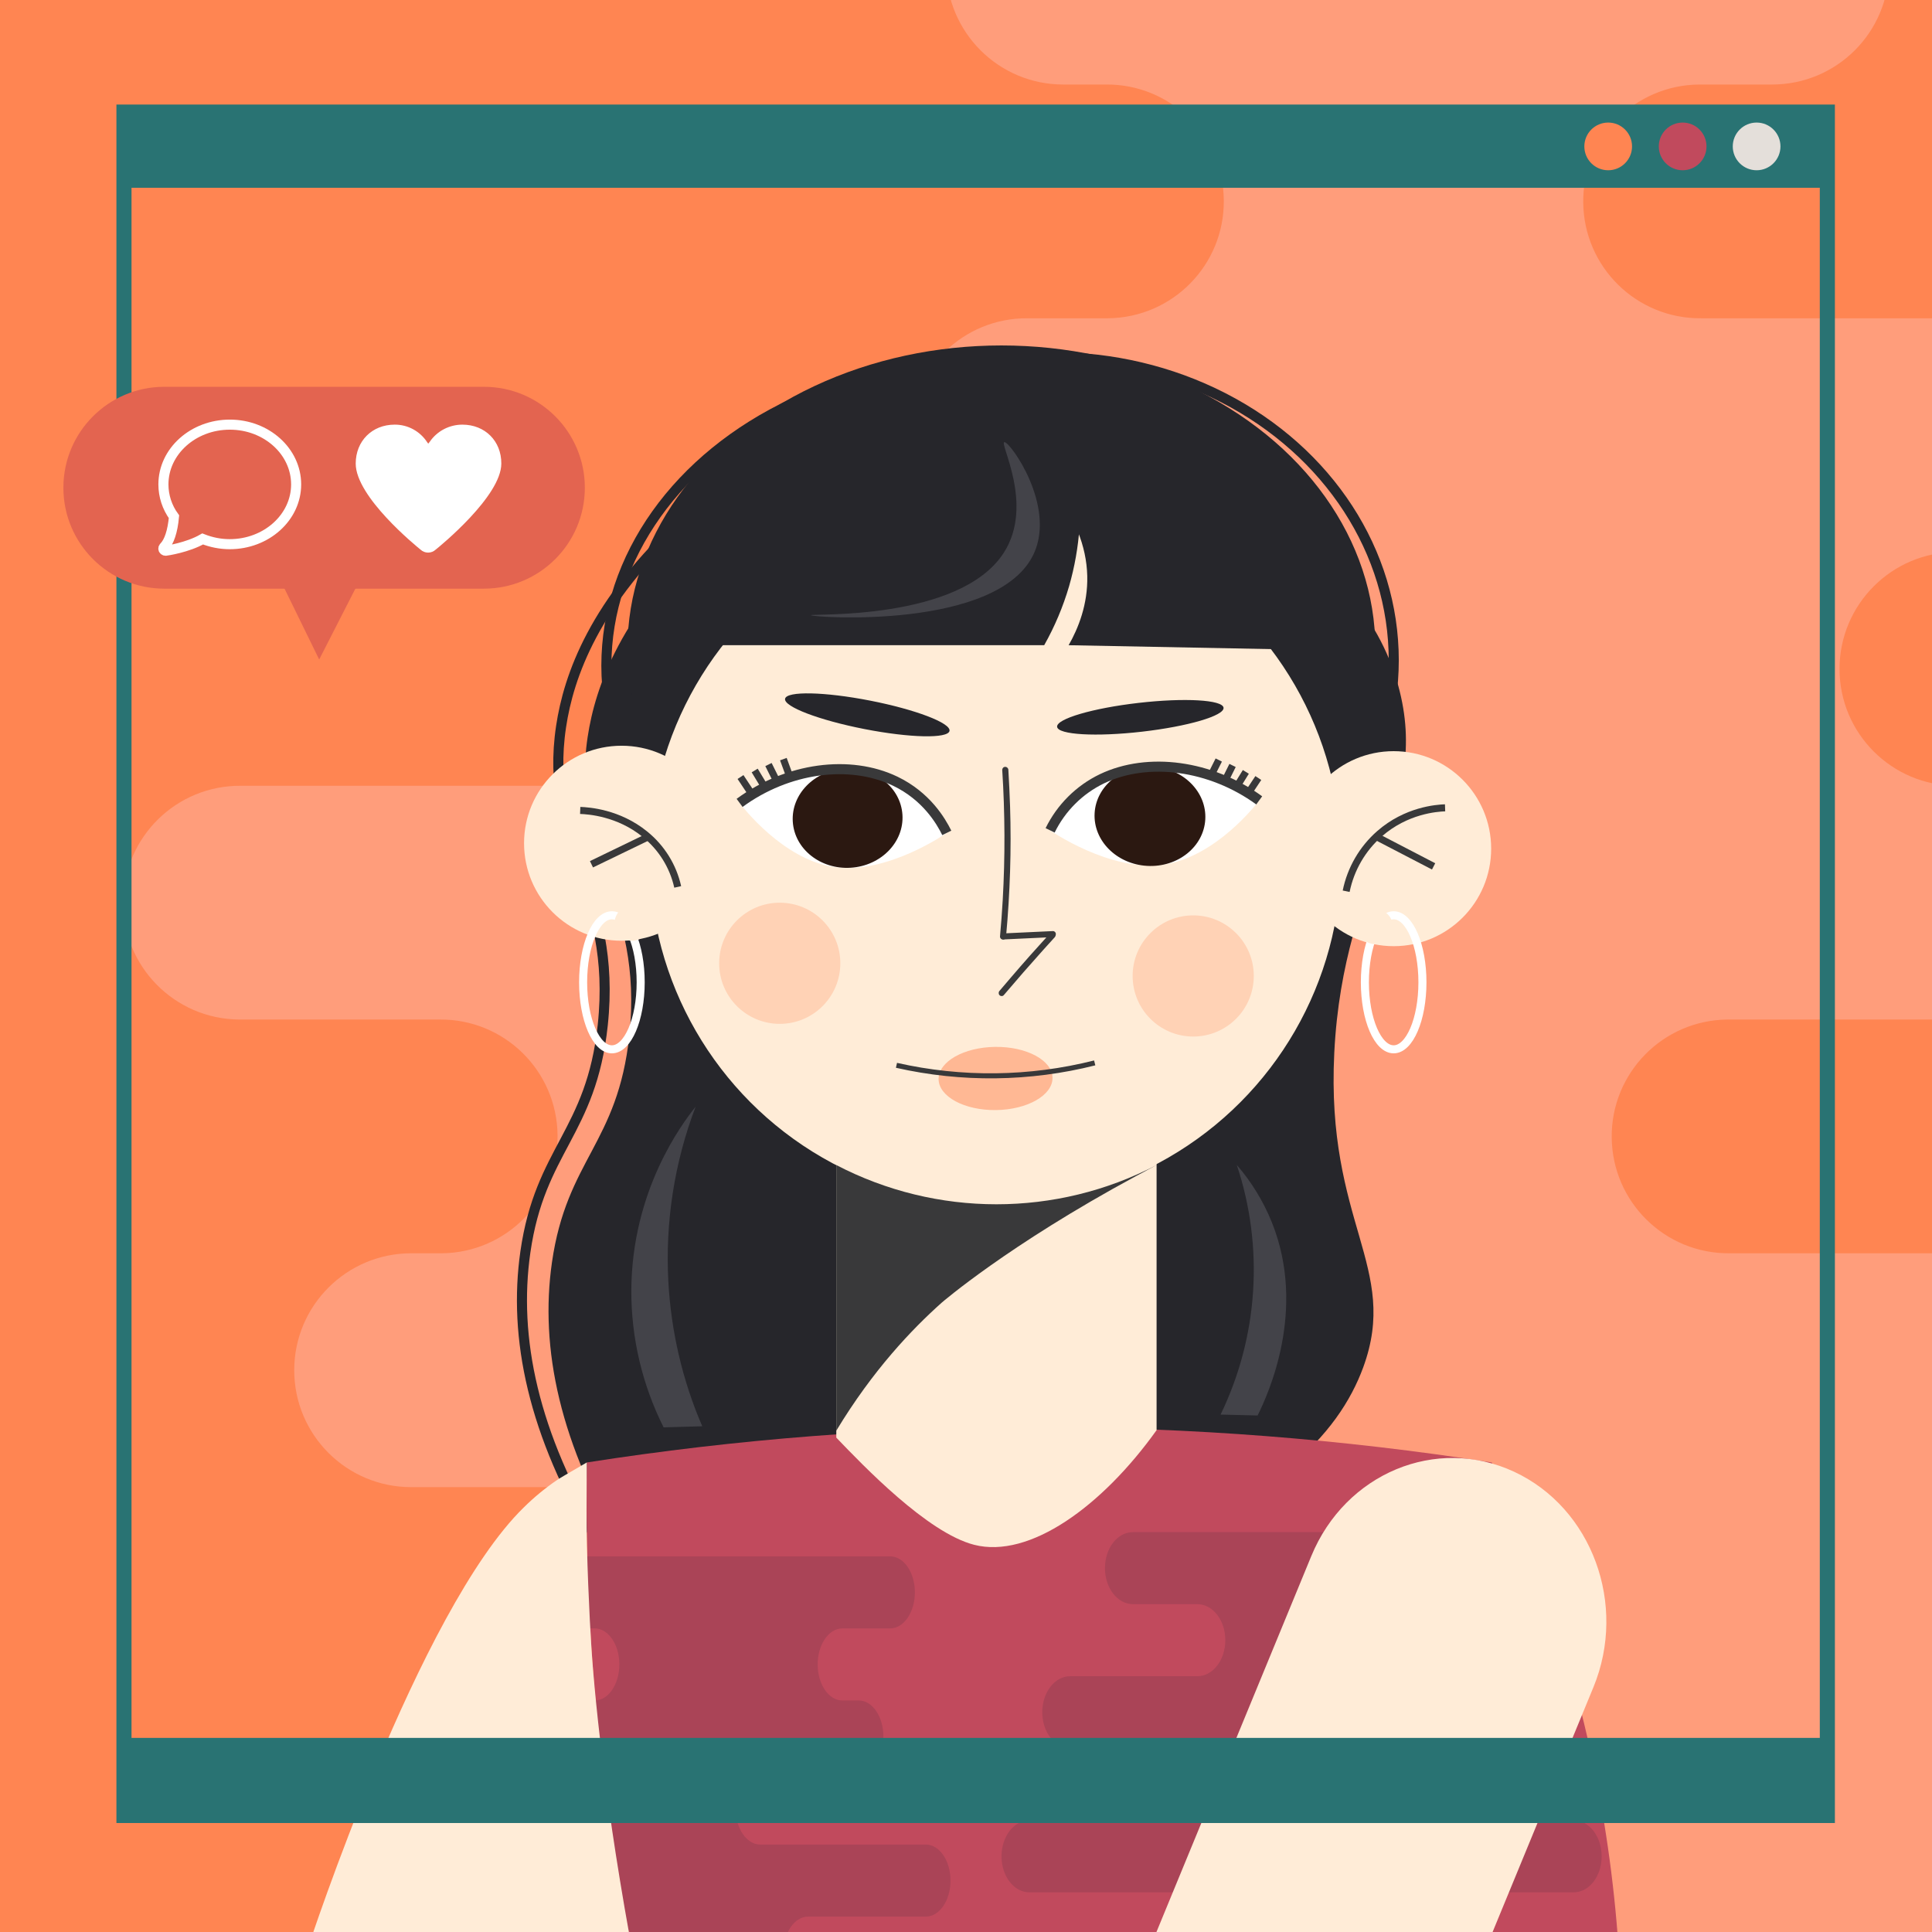 <?xml version="1.0" encoding="utf-8"?>
<!-- Generator: Adobe Illustrator 24.3.0, SVG Export Plug-In . SVG Version: 6.00 Build 0)  -->
<svg version="1.1" id="Layer_1" xmlns="http://www.w3.org/2000/svg" xmlns:xlink="http://www.w3.org/1999/xlink" x="0px" y="0px"
	 viewBox="0 0 1920 1920" style="enable-background:new 0 0 1920 1920;" xml:space="preserve">
<g id="BACKGROUND">
	<rect x="-119.9" y="-56" style="fill:#FF8552;" width="2183.3" height="2031.9"/>
</g>
<g id="_2ND_BACK">
	<path style="fill:#AA4457;" d="M725.5,2151.9H781c15.8,0,28.6-15.6,28.6-35s-12.8-35-28.6-35h-19.1c-15.8,0-28.6-15.6-28.6-35
		s12.8-35,28.6-35h114.5c15.8,0,28.6-15.6,28.6-35s-12.8-34.9-28.6-34.9H683.8c-15.8,0-28.6-15.6-28.6-35s12.8-35,28.6-35h137
		c15.8,0,28.6-15.6,28.6-35s-12.8-35-28.6-35h-52c-15.8,0-28.6-15.6-28.6-35s12.8-34.9,28.6-34.9h114.5c15.8,0,28.6-15.6,28.6-35
		s-12.8-35-28.6-35H866c-15.8,0-28.6-15.6-28.6-35s12.8-35,28.6-35h173.5c15.8,0,28.6,15.6,28.6,35s-12.8,35-28.6,35H1029
		c-15.8,0-28.6,15.6-28.6,35s12.8,35,28.6,35h19.1c15.8,0,28.6,15.6,28.6,34.9s-12.8,35-28.6,35h3.5c-15.8,0-28.6,15.6-28.6,35
		s12.8,35,28.6,35h189.1c15.8,0,28.6,15.6,28.6,35s-12.8,35-28.6,35H1192c-15.8,0-28.6,15.6-28.6,34.9s12.8,35,28.6,35h7
		c15.8,0,28.6,15.6,28.6,35c0,19.4-12.8,35-28.6,35h-130.1c-15.8,0-28.6,15.6-28.6,35s12.8,35,28.6,35h65.9
		c15.8,0,28.6,15.6,28.6,35s-12.8,34.9-28.6,34.9H725.5c-15.8,0-28.6-15.6-28.6-34.9S709.7,2151.9,725.5,2151.9L725.5,2151.9z"/>
	<path style="fill:#FF9D7B;" d="M2331.6,1710.2h-225.4c-64.2,0.6-116.6-50.9-117.2-115.1c-0.6-64.2,50.9-116.6,115.1-117.2
		c0.7,0,1.4,0,2.2,0h77.5c64.1,0,116.1-52,116.1-116.2s-52-116.2-116.1-116.2h-464.9c-64.2,0.6-116.6-50.9-117.2-115.1
		c-0.6-64.2,50.9-116.6,115.1-117.2c0.7,0,1.4,0,2.2,0h781.9c64.2,0.6,116.6-50.9,117.2-115.1c0.6-64.2-50.9-116.6-115.1-117.2
		c-0.7,0-1.4,0-2.2,0h-556.5c-64.1,0-116.2-52-116.2-116.1c0-64.1,52-116.2,116.1-116.2c0,0,0.1,0,0.1,0h211.3
		c64.2,0.6,116.6-50.9,117.2-115.1c0.6-64.2-50.9-116.6-115.1-117.2c-0.7,0-1.4,0-2.2,0h-464.9c-64.2,0.6-116.6-50.9-117.2-115.1
		c-0.6-64.2,50.9-116.6,115.1-117.2c0.7,0,1.4,0,2.2,0h70.4c64.2,0,116.2-51.9,116.2-116.1c0,0,0,0,0-0.1
		c0-64.2-52-116.2-116.2-116.2c0,0,0,0-0.1,0h-704.4c-64.2,0-116.2,52-116.2,116.1c0,0,0,0,0,0.1c0,64.2,52,116.2,116.2,116.2
		c0,0,0,0,0.1,0h42.3c64.2-0.6,116.6,50.9,117.2,115.1c0.6,64.2-50.9,116.6-115.1,117.2c-0.7,0-1.4,0-2.2,0h-77.5
		c-64.2-0.6-116.6,50.9-117.2,115.1c-0.6,64.2,50.9,116.6,115.1,117.2c0.7,0,1.4,0,2.2,0h-14.1c64.1,0,116.2,52,116.2,116.1
		s-52,116.2-116.1,116.2c0,0-0.1,0-0.1,0H239.6c-64.2-0.6-116.6,50.9-117.2,115.1c-0.6,64.2,50.9,116.6,115.1,117.2
		c0.7,0,1.4,0,2.2,0h197.2c64.2-0.6,116.6,50.9,117.2,115.1c0.6,64.2-50.9,116.6-115.1,117.2c-0.7,0-1.4,0-2.2,0h-28.2
		c-64.1,0-116.2,52-116.2,116.2s52,116.2,116.2,116.2h528.3c64.2-0.6,116.6,50.9,117.2,115.1c0.6,64.2-50.9,116.6-115.1,117.2
		c-0.7,0-1.4,0-2.2,0H669.2c-64.2-0.6-116.6,50.9-117.2,115.1c-0.6,64.2,50.9,116.6,115.1,117.2c0.7,0,1.4,0,2.2,0h1662.3
		c64.2,0.6,116.6-50.9,117.2-115.1c0.6-64.2-50.9-116.6-115.1-117.2c-0.7,0-1.4,0-2.2,0L2331.6,1710.2z"/>
</g>
<g id="ELEMENTS">
	<path style="fill:none;stroke:#26262B;stroke-width:10;stroke-miterlimit:10;" d="M1053,1544.1l-457.6-10.6
		c-66-108.6-85.4-204.5-73.3-289.2c14.7-102.5,65.4-117.8,76.9-225.5c14.5-135.9-59.1-179.1-41.4-296.8
		c7.5-49.9,32.9-123.6,123.2-205.9h563.4c45.8,32.4,99,82.4,118.9,154.7c33.7,122.4-62.3,184.6-63.5,365
		c-0.9,137.1,54.1,160.5,35.1,250.2C1319.4,1358,1260.5,1454.5,1053,1544.1z"/>
	<path style="fill:#26262B;" d="M1079.4,1554.5l-457.5-10.6c-66.1-108.6-85.5-204.4-73.4-289.2c14.7-102.6,65.4-117.8,76.9-225.5
		c14.5-136-59.1-179.1-41.4-296.8c7.5-49.9,33-123.6,123.2-205.9h563.4c45.8,32.4,99,82.4,118.9,154.7
		c33.9,123.2-54.4,183.1-63.5,365c-8.5,169.6,65.3,213,28.7,312.8C1330.8,1423.9,1264.9,1500.9,1079.4,1554.5z"/>
	<path style="fill:#C14A5D;" d="M706,2231.2l889.2,4.5c42.1-266.2,2.8-538.9-112.7-782.3c-298-46.6-601.4-46.6-899.4,0
		C579.2,1717.8,620.8,1980.9,706,2231.2z"/>
	<ellipse style="fill:none;stroke:#26262B;stroke-width:10;stroke-miterlimit:10;" cx="974.2" cy="661.5" rx="371.6" ry="301.2"/>
	<ellipse style="fill:none;stroke:#26262B;stroke-width:10;stroke-miterlimit:10;" cx="1046.3" cy="656.1" rx="338.8" ry="301.2"/>
	<ellipse style="fill:#26262B;" cx="995.2" cy="644.5" rx="371.6" ry="301.2"/>
	<circle style="fill:#FFECD7;" cx="989.2" cy="852.8" r="343.7"/>
	<circle style="fill:#FFECD7;" cx="617.7" cy="838" r="96.9"/>
	<circle style="fill:#FFECD7;" cx="1385" cy="843.4" r="96.9"/>
	
		<ellipse transform="matrix(0.192 -0.982 0.982 0.192 -1.255 1419.662)" style="fill:#26262B;" cx="861.2" cy="710.6" rx="14.4" ry="83.2"/>
	
		<ellipse transform="matrix(0.994 -0.114 0.114 0.994 -73.71 133.415)" style="fill:#26262B;" cx="1132.5" cy="712.8" rx="83.2" ry="14.4"/>
	<path style="fill:#39393A;" d="M996,765c1.4,21.6,2.1,43.2,2.2,64.8c0.1,21.6-0.5,43.2-1.7,64.6c-0.7,12.1-1.6,24.2-2.7,36.3
		c0,1.7,1.3,3,3,3s3-1.3,3-3c2-21.5,3.3-43.1,4-64.7c0.7-21.6,0.7-43.2,0-64.6c-0.4-12.1-1-24.2-1.7-36.3c0-1.6-1.4-3-3-3
		C997.4,762,996.1,763.3,996,765L996,765z"/>
	<path style="fill:#39393A;" d="M997.4,933.6l48.9-2.3c1.6,0,3-1.4,3-3c0-1.7-1.3-3-3-3l-48.9,2.3c-1.6,0-3,1.4-3,3
		C994.4,932.3,995.7,933.6,997.4,933.6z"/>
	<path style="fill:#39393A;" d="M1043.9,927.1c-13.4,14.7-26.6,29.5-39.5,44.6c-3.7,4.3-7.4,8.7-11.1,13c-1.1,1.2-1.1,3.1,0,4.3
		c1.2,1.2,3.1,1.2,4.2,0c12.9-15.2,25.9-30.1,39.2-44.9c3.8-4.2,7.6-8.5,11.5-12.7c1.1-1.2,1.1-3.1,0-4.2
		C1046.9,925.9,1045.1,925.9,1043.9,927.1L1043.9,927.1z"/>
	<circle style="opacity:0.25;fill:#FF8552;enable-background:new    ;" cx="774.9" cy="957.3" r="60.2"/>
	<circle style="opacity:0.25;fill:#FF8552;enable-background:new    ;" cx="1185.8" cy="969.9" r="60.2"/>
	<path style="fill:#26262B;" d="M1037.7,641.2H686.8c5.8-57.9,11.6-115.8,17.5-173.7l366.3-3c5.7,39.4,2.9,79.6-8.1,117.9
		C1056.5,602.9,1048.2,622.6,1037.7,641.2z"/>
	<path style="fill:#26262B;" d="M1269.5,645.2l-207.5-4c9.6-16.8,19.2-40.6,18.5-68.9c-1.5-60-48.6-116.5-118.9-144.1l285.7,11.3
		C1254.8,508.1,1262.2,576.6,1269.5,645.2z"/>
	<path style="fill:#FFFFFF;" d="M940.9,827.7c0,0-59.2,41.8-112.2,33.9c-50.9-7.6-91.2-60.3-93.7-63.7l0,0
		c16.3-10.9,34.2-19.3,53-25c11.2-3.4,35.3-10.7,59.2-9C903,768.1,936.3,820.3,940.9,827.7z"/>
	
		<ellipse transform="matrix(0.998 -6.226794e-02 6.226794e-02 0.998 -49.001 54.033)" style="fill:#2B1811;" cx="842.4" cy="813.2" rx="54.6" ry="49.3"/>
	<path style="fill:none;stroke:#39393A;stroke-width:10;stroke-miterlimit:10;" d="M735,797.9c47.7-35,109.5-43.3,154.8-21.5
		c30.7,14.8,45.2,39.3,51.1,51.3"/>
	<line style="fill:none;stroke:#39393A;stroke-width:7;stroke-miterlimit:10;" x1="771.4" y1="775.3" x2="763.7" y2="759.8"/>
	<line style="fill:none;stroke:#39393A;stroke-width:7;stroke-miterlimit:10;" x1="759" y1="780.6" x2="750" y2="765.7"/>
	<line style="fill:none;stroke:#39393A;stroke-width:7;stroke-miterlimit:10;" x1="745.6" y1="786.8" x2="735.9" y2="772.2"/>
	<line style="fill:none;stroke:#39393A;stroke-width:7;stroke-miterlimit:10;" x1="784.4" y1="770.5" x2="778.5" y2="754.4"/>
	<path style="fill:#FFFFFF;" d="M1043.6,825.2c0,0,59.8,41.8,113.3,33.9c51.4-7.6,92.1-60.3,94.5-63.7l0,0
		c-16.5-10.9-34.6-19.3-53.5-25c-11.3-3.4-35.7-10.7-59.8-9C1081.9,765.7,1048.2,817.9,1043.6,825.2z"/>
	
		<ellipse transform="matrix(5.704123e-02 -0.998 0.998 5.704123e-02 268.43 1905.776)" style="fill:#2B1811;" cx="1143.1" cy="810.8" rx="49.4" ry="55.1"/>
	<path style="fill:none;stroke:#39393A;stroke-width:10;stroke-miterlimit:10;" d="M1251.4,795.4c-48.2-35-110.5-43.3-156.2-21.5
		c-22.5,10.8-40.6,28.9-51.6,51.3"/>
	<line style="fill:none;stroke:#39393A;stroke-width:7;stroke-miterlimit:10;" x1="1217.2" y1="776.2" x2="1224.9" y2="760.7"/>
	<line style="fill:none;stroke:#39393A;stroke-width:7;stroke-miterlimit:10;" x1="1228.9" y1="782" x2="1238.1" y2="767.1"/>
	<line style="fill:none;stroke:#39393A;stroke-width:7;stroke-miterlimit:10;" x1="1240.8" y1="787.8" x2="1250.5" y2="773.2"/>
	<line style="fill:none;stroke:#39393A;stroke-width:7;stroke-miterlimit:10;" x1="1203.4" y1="770.8" x2="1211.2" y2="755.3"/>
	<path style="fill:#FFECD7;" d="M1149.4,1421.3c-54.2,75.8-126.4,128-181.3,113.9c-46.3-11.8-110.1-78.5-136.9-106.4l-0.1-0.2
		v-318.3h318.3V1421.3z"/>
	<path style="fill:#39393A;" d="M1149.4,1157.8c0,0,0.4-0.2,0.4-0.2s-7.6,4-20.7,11.1c-127.8,69-193.5,126.1-193.5,126.1
		c-29.2,26.1-68.1,66.7-104.5,127v-264C930.8,1209.8,1049.7,1209.8,1149.4,1157.8L1149.4,1157.8z"/>
	
		<ellipse transform="matrix(1 -1.221700e-02 1.221700e-02 1 -13.02 12.167)" style="opacity:0.5;fill:#FF8552;enable-background:new    ;" cx="989.3" cy="1071.7" rx="56.6" ry="31.4"/>
	<path style="fill:none;stroke:#39393A;stroke-width:5;stroke-miterlimit:10;" d="M890.9,1058.7c64.9,14.7,132.4,13.9,197-2.4"/>
	<path style="fill:none;stroke:#39393A;stroke-width:7;stroke-miterlimit:10;" d="M576.6,805.4c8.4,0.3,38.1,2.3,64.3,23.6
		c16.5,13.3,28,31.7,32.6,52.4"/>
	<line style="fill:none;stroke:#39393A;stroke-width:7;stroke-miterlimit:10;" x1="587.8" y1="858.9" x2="643.2" y2="832.1"/>
	<path style="fill:none;stroke:#39393A;stroke-width:7;stroke-miterlimit:10;" d="M1436.1,802.8c-8.5,0.3-38.6,2.5-65.2,25.8
		c-17,14.9-28.6,35-33.1,57.1"/>
	<line style="fill:none;stroke:#39393A;stroke-width:7;stroke-miterlimit:10;" x1="1424.7" y1="861" x2="1368.5" y2="831.8"/>
	<ellipse style="fill:none;stroke:#FFFFFF;stroke-width:8;stroke-miterlimit:10;" cx="1385" cy="976.2" rx="28.6" ry="66.6"/>
	<ellipse style="fill:none;stroke:#FFFFFF;stroke-width:8;stroke-miterlimit:10;" cx="608.1" cy="976.2" rx="28.6" ry="66.6"/>
	<circle style="fill:#FFECD7;" cx="628.1" cy="917.5" r="17.4"/>
	<circle style="fill:#FFECD7;" cx="1366.8" cy="920.9" r="17.4"/>
	<path style="fill:#AA4457;" d="M1523.5,1594.2h-53.9c-15.3,0-27.8,16-27.8,35.8s12.4,35.8,27.8,35.8h18.5c15.3,0,27.8,16,27.8,35.8
		s-12.4,35.8-27.8,35.8h-111.2c-15.3,0-27.8,16-27.8,35.8s12.4,35.8,27.8,35.8h187c15.3,0,27.8,16,27.8,35.8s-12.4,35.8-27.8,35.8
		h-133.1c-15.3,0-27.8,16-27.8,35.8s12.4,35.8,27.8,35.8h50.5c15.4,0,27.8,16,27.8,35.8s-12.4,35.8-27.8,35.8h-111.2
		c-15.3,0-27.8,16-27.8,35.8c0,19.8,12.4,35.8,27.8,35.8h16.8c15.3,0,27.8,16,27.8,35.8s-12.4,35.8-27.8,35.8h-168.4
		c-15.3,0-27.8-16-27.8-35.8s12.4-35.8,27.8-35.8h10.1c15.3,0,27.8-16,27.8-35.8s-12.4-35.8-27.8-35.8h-18.5
		c-15.4,0-27.8-16-27.8-35.8s12.4-35.8,27.8-35.8h-3.4c15.3,0,27.8-16,27.8-35.8s-12.4-35.8-27.8-35.8h-183.6
		c-15.4,0-27.8-16-27.8-35.8s12.4-35.8,27.8-35.8h47.2c15.3,0,27.8-16,27.8-35.8s-12.4-35.8-27.8-35.8h-6.7
		c-15.3,0-27.8-16-27.8-35.8s12.4-35.8,27.8-35.8h126.3c15.4,0,27.8-16,27.8-35.8s-12.4-35.8-27.8-35.8h-64
		c-15.3,0-27.8-16-27.8-35.8s12.4-35.8,27.8-35.8h397.6c15.3,0,27.8,16,27.8,35.8S1538.9,1594.2,1523.5,1594.2L1523.5,1594.2z"/>
	<path style="fill:#FFECD7;" d="M1151.7,2319.6L1151.7,2319.6c77.4,36,167.6-1.5,201.5-83.7l230.3-559.1
		c33.9-82.3-1.4-178.2-78.8-214.2l0,0c-77.4-36-167.6,1.5-201.5,83.7l-230.3,559.1C1039.1,2187.6,1074.3,2283.5,1151.7,2319.6z"/>
	<path style="fill:#AA4457;" d="M884.6,1618.3h-47.5c-13.5,0-24.5,16-24.5,35.8s11,35.8,24.5,35.8h16.3c13.5,0,24.5,16,24.5,35.8
		s-11,35.8-24.5,35.8h-97.9c-13.5,0-24.5,16-24.5,35.8s11,35.8,24.5,35.8h164.6c13.5,0,24.5,16,24.5,35.8s-11,35.8-24.5,35.8H803.1
		c-13.5,0-24.5,16-24.5,35.8s11,35.8,24.5,35.8h44.5c13.5,0,24.5,16,24.5,35.8s-11,35.8-24.5,35.8h-97.9c-13.5,0-24.5,16-24.5,35.8
		s11,35.8,24.5,35.8h14.8c13.5,0,24.5,16,24.5,35.8s-11,35.8-24.5,35.8H616.2c-13.5,0-24.5-16-24.5-35.8s11-35.8,24.5-35.8h8.9
		c13.5,0,24.5-16,24.5-35.8s-11-35.8-24.5-35.8h-16.3c-13.5,0-24.5-16-24.5-35.8s11-35.8,24.5-35.8h-3c13.5,0,24.5-16,24.5-35.8
		s-11-35.8-24.5-35.8H444.2c-13.5,0-24.5-16-24.5-35.8s11-35.8,24.5-35.8h41.5c13.5,0,24.5-16,24.5-35.8s-11-35.8-24.5-35.8h-5.9
		c-13.5,0-24.5-16-24.5-35.8s11-35.8,24.5-35.8H591c13.5,0,24.5-16,24.5-35.8s-11-35.8-24.5-35.8h-56.3c-13.5,0-24.5-16-24.5-35.8
		s10.9-35.8,24.5-35.8h350c13.5,0,24.5,16,24.5,35.8S898.1,1618.3,884.6,1618.3L884.6,1618.3z"/>
	<path style="fill:#FFECD7;" d="M330.7,2319.6L330.7,2319.6c77.4,36,167.6-1.5,201.5-83.7c34.8-84.5,69.6-169,104.5-253.5
		c-31.7-160.5-45-284.5-49-345.6c-1.8-27.7-5-93.3-4.8-136.3c0-3.8,0.2-47.1,0.2-47.1l0,0c-25.1,14.6-26.8,15.6-29.2,17.2
		c-11.9,8.1-23.1,17.3-33.3,27.4c-104.8,102.1-214.2,436.8-214.2,436.8c-15.1,46.2-33.7,103.8-54.4,170.5
		C247.3,2116.3,226.4,2168.9,330.7,2319.6z"/>
	<path style="fill:#434349;" d="M659.5,1418.5l38.4-1.1c-19.7-45.6-31-94.3-33.7-143.8c-3.2-59.2,6-118.4,27.1-173.8
		c-13.7,17.2-63.5,83.6-63.9,182.9C627.3,1329.8,638.3,1376.3,659.5,1418.5z"/>
	<path style="fill:#434349;" d="M1249.8,1406.7l-36.8-0.9c37.5-77.4,43.3-166.5,16.1-248.1c14.7,16.9,26.4,36.2,34.8,56.9
		C1299.1,1302,1259.8,1386.5,1249.8,1406.7z"/>
	<path style="fill:#434349;" d="M805.9,611.4c1.5,2.2,187,15.2,221.7-61.6c21.4-47.4-23.1-109.9-29.3-110.4s30.2,62-0.8,110
		C953.6,617.5,804.6,609.5,805.9,611.4z"/>
	
		<rect x="123.2" y="111.4" style="fill:none;stroke:#297373;stroke-width:15;stroke-miterlimit:10;" width="1692.8" height="1692.8"/>
	<rect x="123.7" y="110.4" style="fill:#297373;" width="1692.8" height="76.2"/>
	<circle style="fill:#C14A5D;" cx="1672.2" cy="145.5" r="23.7"/>
	<circle style="fill:#E4DFDA;" cx="1745.7" cy="145.5" r="23.7"/>
	<circle style="fill:#FF8552;" cx="1598.2" cy="145.5" r="23.7"/>
	<rect x="119.5" y="1727.1" style="fill:#297373;" width="1692.8" height="76.2"/>
</g>
<g id="INSTA">
	<path style="fill:#E36450;" d="M163.3,384.4h317.6c55.4,0,100.3,44.9,100.3,100.3v0c0,55.4-44.9,100.3-100.3,100.3H163.3
		C107.9,585,63,540.1,63,484.7v0C63,429.3,107.9,384.4,163.3,384.4z"/>
	<path style="fill:#E36450;" d="M317.2,655.4L317.2,655.4L272.5,564h91.4L317.2,655.4z"/>
	<path style="fill:#FFFFFF;" d="M459.5,422c-12.9,0-25.1,6.3-32.4,17l-1.5,1.9l-1-1.3c-7.1-11-19.3-17.7-32.4-17.6
		c-22.4,0-38.7,16.3-38.7,38.7c0,33.1,60,81.9,64.3,85.4c4.3,4.1,11,4.1,15.3,0c4.4-3.5,65.1-53.1,65.1-85.4
		C498.3,438.3,482,422,459.5,422z"/>
	<path style="fill:none;stroke:#FFFFFF;stroke-width:10;stroke-miterlimit:10;" d="M228.4,422c-36.4,0-66,26.6-66,59.4
		c0,11.5,3.7,22.8,10.5,32.1c-1.3,14.4-4.8,25.1-9.9,30.1c-0.9,0.9-0.9,2.3,0,3.1c0.4,0.4,1,0.6,1.5,0.6h0.3
		c0.9-0.1,21.6-3.1,36.6-11.7c8.6,3.4,17.7,5.2,26.9,5.2c36.4,0,66-26.6,66-59.4S264.8,422,228.4,422z"/>
</g>
</svg>
